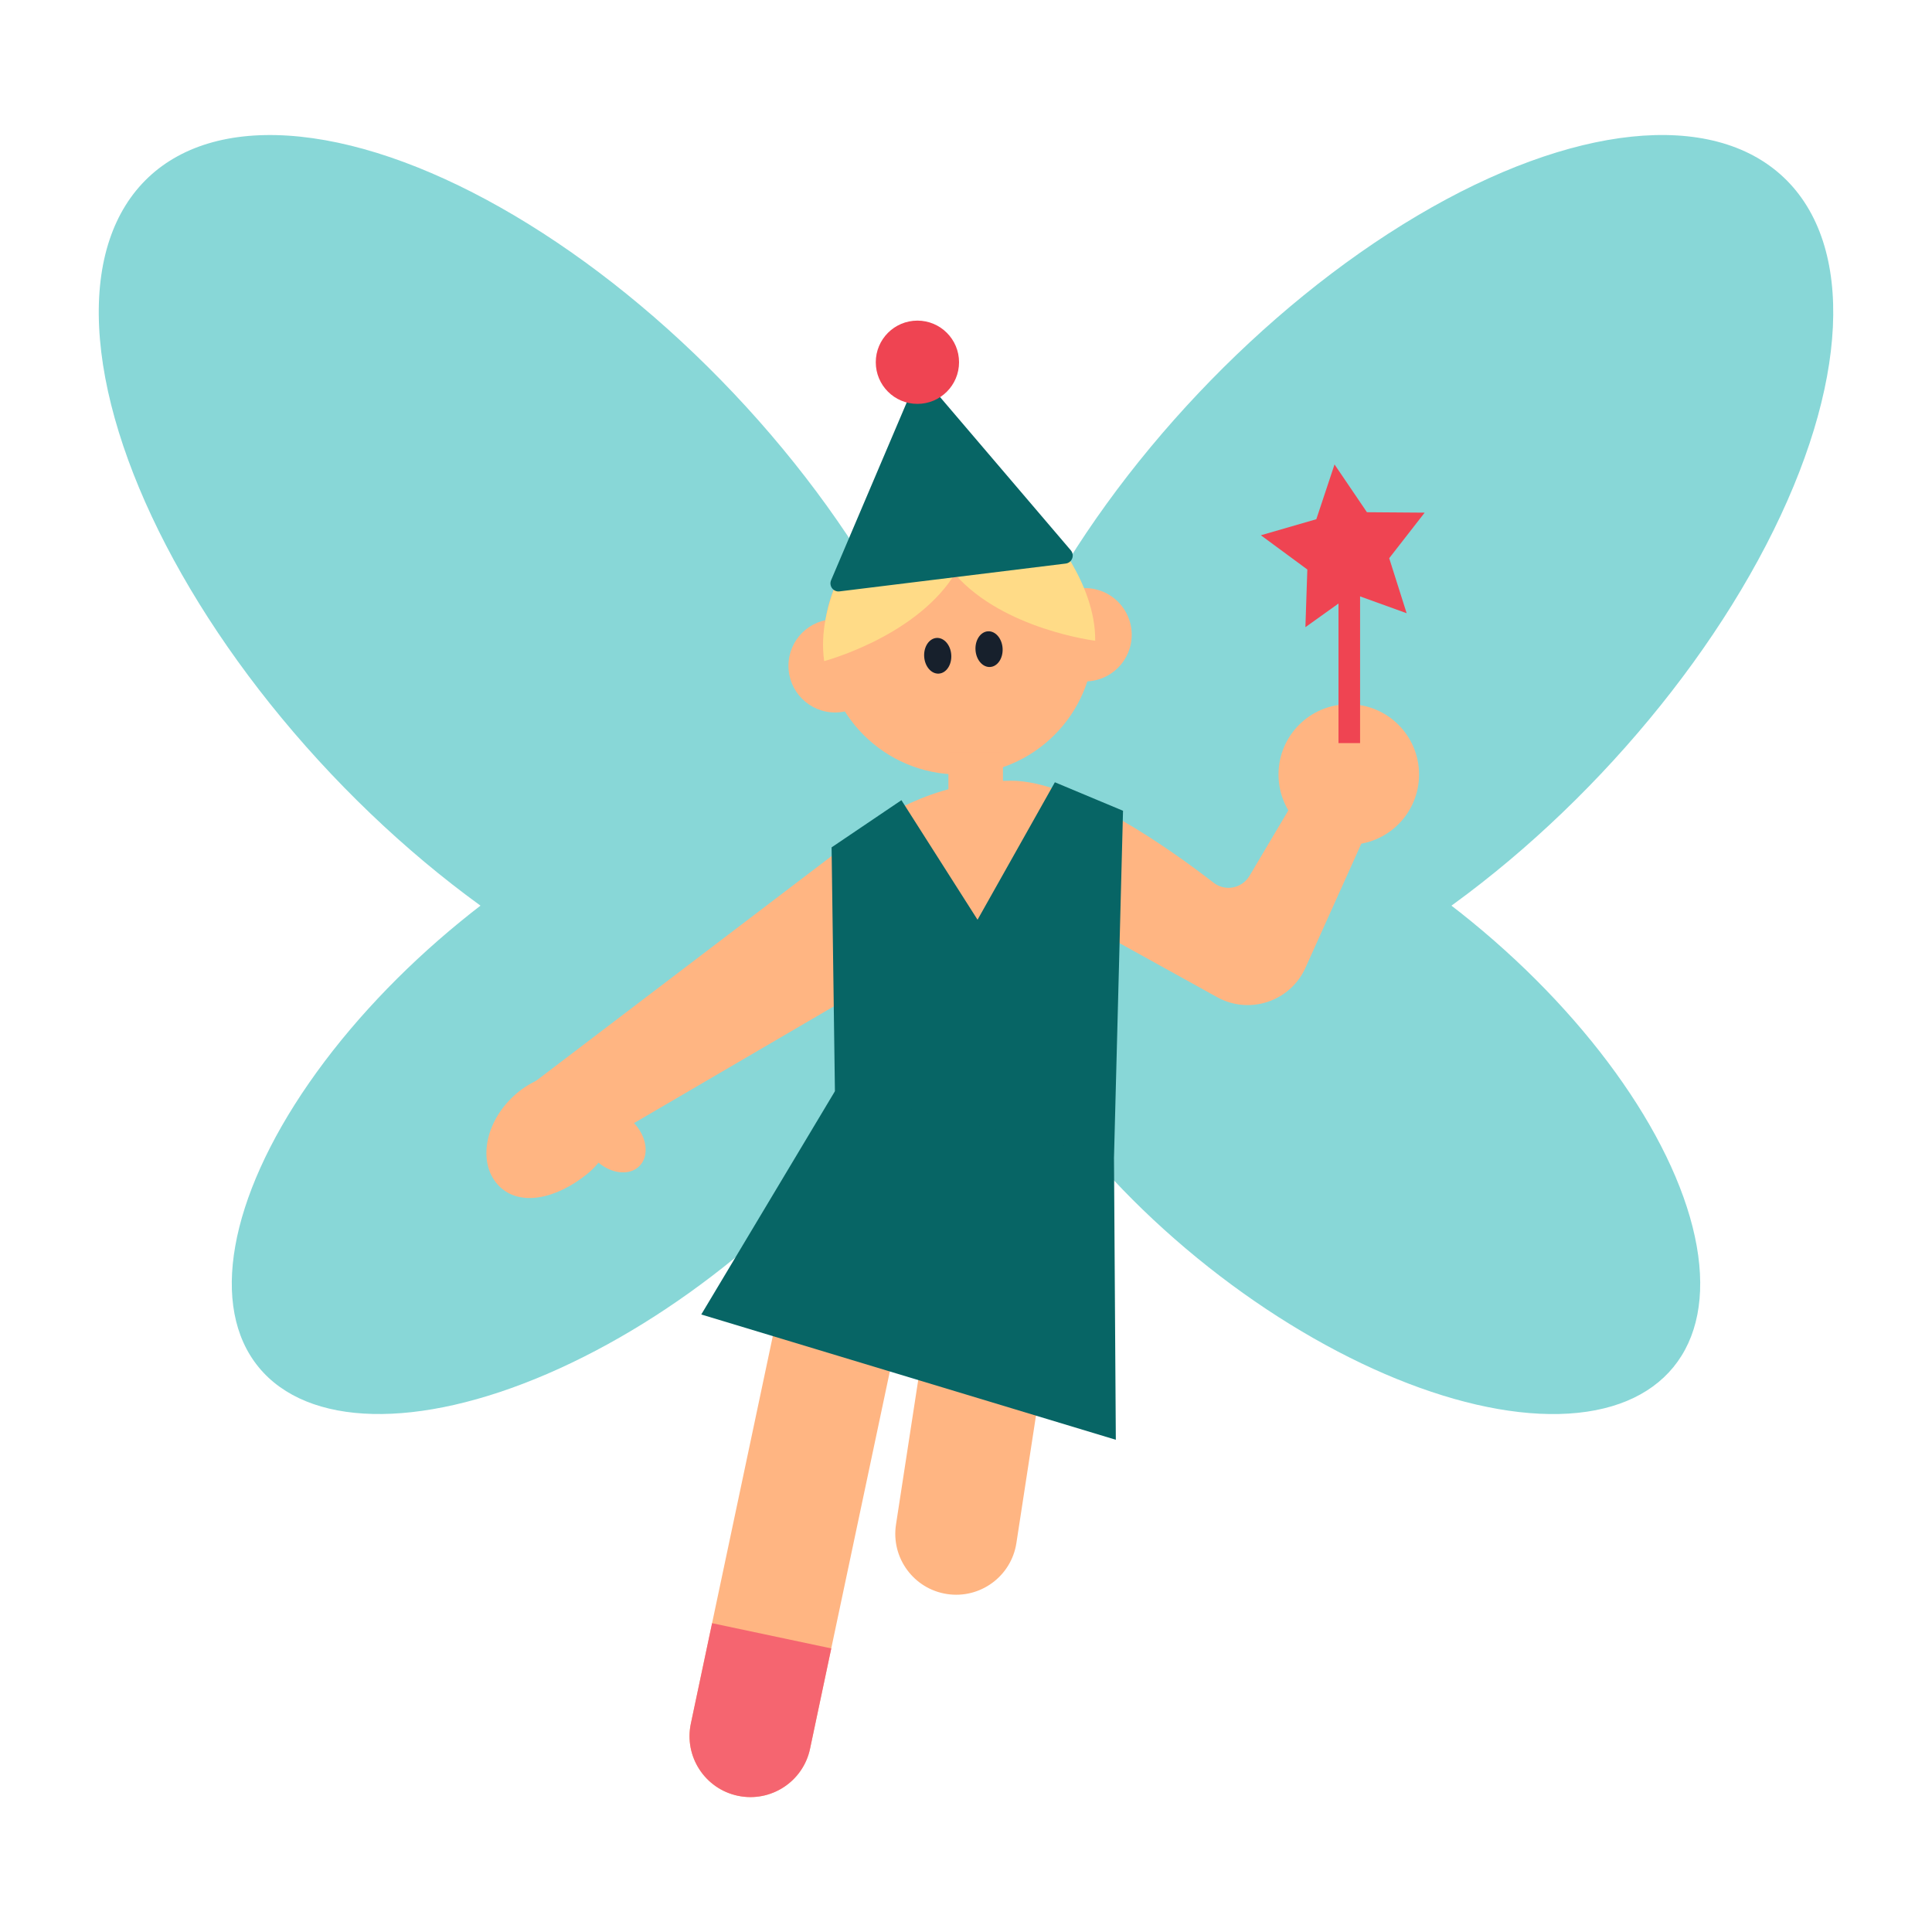 <?xml version="1.0" encoding="UTF-8"?><svg id="Layer_1" xmlns="http://www.w3.org/2000/svg" viewBox="0 0 40 40"><g><g><ellipse cx="11.02" cy="12.081" rx="5.735" ry="11.571" transform="translate(-5.287 10.874) rotate(-43.396)" fill="#88d7d7"/><ellipse cx="12.372" cy="22.564" rx="9.067" ry="4.494" transform="translate(-11.491 12.932) rotate(-39.284)" fill="#88d7d7"/></g><g><ellipse cx="28.98" cy="12.081" rx="11.571" ry="5.735" transform="translate(.291 24.838) rotate(-46.604)" fill="#88d7d7"/><ellipse cx="27.628" cy="22.564" rx="4.494" ry="9.067" transform="translate(-7.33 29.662) rotate(-50.716)" fill="#88d7d7"/></g><circle cx="19.856" cy="13.242" r="2.793" fill="#ffb582"/><rect x="19.636" y="15.577" width="1.129" height="1.359" fill="#ffb582"/><path d="m18.064,17.08l-7.02,5.339,1.106,1.404,5.424-3.169v3.169h5.19l.298-4.361,2.137,1.183c.67.371,1.514.09,1.829-.608l1.331-2.957-1.574-.489-.914,1.54c-.156.262-.502.332-.743.146-.883-.684-2.885-2.113-4.192-2.113-1.718,0-2.872.917-2.872.917Z" fill="#ffb582"/><polygon points="17.217 17.544 17.305 23.972 23.064 23.972 23.251 16.786 21.84 16.196 20.239 19.042 18.663 16.567 17.217 17.544" fill="#076565"/><circle cx="17.29" cy="13.785" r=".966" fill="#ffb582"/><circle cx="22.465" cy="13.142" r=".966" fill="#ffb582"/><path d="m17.065,13.687s1.827-.485,2.658-1.733l-1.995-.683s-.839,1.233-.664,2.415Z" fill="#ffdb87"/><path d="m22.675,13.266s-1.892-.233-2.895-1.367l1.9-.957s1.008,1.118.995,2.323Z" fill="#ffdb87"/><path d="m19.034,7.718l-1.827,4.295c-.05.118.046.247.174.231l4.682-.576c.132-.016.193-.173.107-.274l-3.137-3.677Z" fill="#076565"/><circle cx="18.994" cy="7.5" r=".862" fill="#ef4452"/><circle cx="27.925" cy="16.035" r="1.455" fill="#ffb582"/><path d="m12.148,24.313c-.626.503-1.38.678-1.813.245s-.323-1.245.245-1.813c.568-.568,1.38-.678,1.813-.245s.431,1.269-.245,1.813Z" fill="#ffb582"/><rect x="27.712" y="11.872" width=".447" height="3.513" fill="#ef4452"/><polygon points="29.123 12.696 27.999 12.29 27.027 12.985 27.067 11.791 26.105 11.082 27.253 10.75 27.63 9.616 28.301 10.605 29.496 10.614 28.762 11.557 29.123 12.696" fill="#ef4452"/><ellipse cx="12.717" cy="23.622" rx=".552" ry=".737" transform="translate(-12.979 15.911) rotate(-45)" fill="#ffb582"/><ellipse cx="19.415" cy="13.577" rx=".281" ry=".37" transform="translate(-.789 1.204) rotate(-3.481)" fill="#17202c"/><ellipse cx="20.477" cy="13.44" rx=".281" ry=".37" transform="translate(-.778 1.268) rotate(-3.481)" fill="#17202c"/><path d="m15.113,26.694h2.521v9.34c0,.696-.565,1.261-1.261,1.261h0c-.696,0-1.261-.565-1.261-1.261v-9.34h0Z" transform="translate(6.975 -2.696) rotate(11.943)" fill="#ffb582"/><path d="m19.028,24.064h2.521v7.73c0,.696-.565,1.261-1.261,1.261h0c-.696,0-1.261-.565-1.261-1.261v-7.73h0Z" transform="translate(4.575 -2.751) rotate(8.739)" fill="#ffb582"/><polygon points="17.286 22.593 14.519 27.215 23.102 29.809 23.064 23.972 17.286 22.593" fill="#076565"/><path d="m14.367,33.831h2.521v2.124c0,.696-.565,1.261-1.261,1.261h0c-.696,0-1.261-.565-1.261-1.261v-2.124h0Z" transform="translate(7.689 -2.465) rotate(11.943)" fill="#f56570"/></g><rect width="40" height="40" fill="none"/></svg>